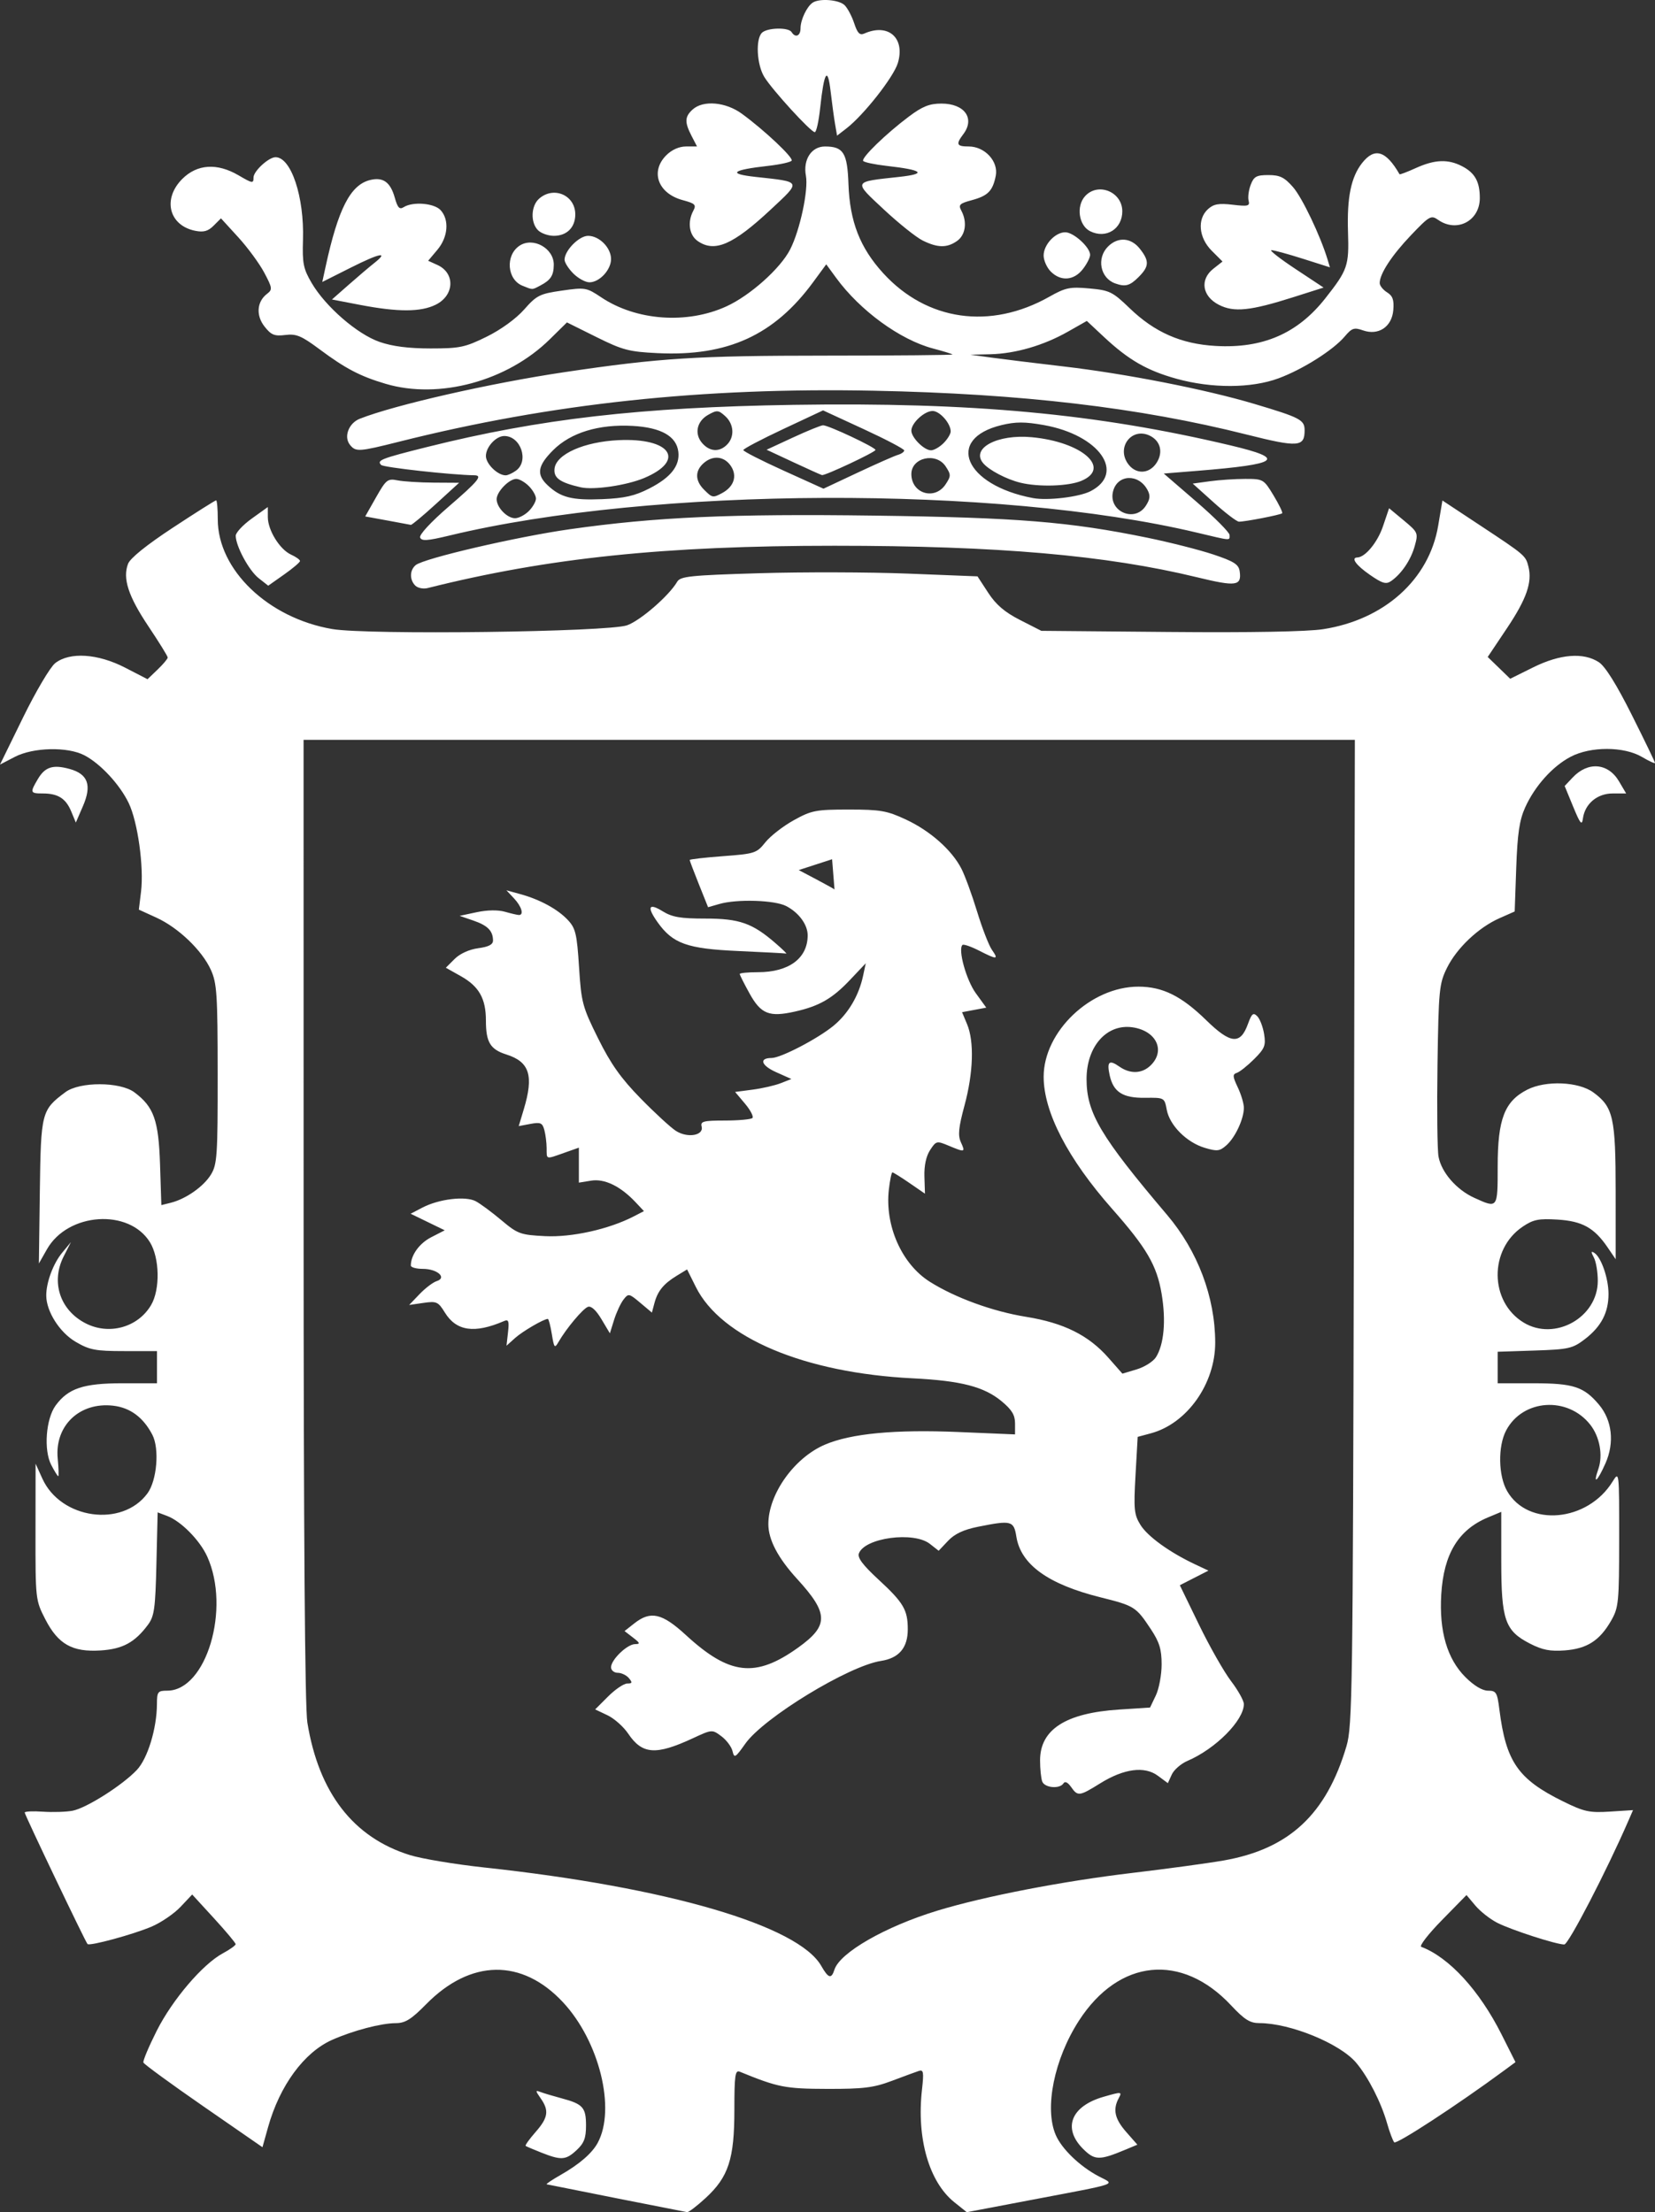 <?xml version="1.0" encoding="UTF-8" standalone="no"?>
<svg
   xmlns:dc="http://purl.org/dc/elements/1.1/"
   xmlns:cc="http://creativecommons.org/ns#"
   xmlns:rdf="http://www.w3.org/1999/02/22-rdf-syntax-ns#"
   xmlns:svg="http://www.w3.org/2000/svg"
   xmlns="http://www.w3.org/2000/svg"
   viewBox="0 0 462.911 618.871"
   height="618.871"
   width="462.911"
   version="1.1"
   id="svg4580">
  <rect x="0" y="0" width="462.911" height="618.871" fill="#333333" stroke="none"/>
  <defs
     id="defs4584" />
  <path
     style="fill:#ffffff;fill-opacity:1"
     d="m 172.411,614.964 c -10.45,-2.075 -19.225,-3.827 -19.5,-3.892 -0.275,-0.066 1.525,-1.272 4,-2.681 5.137,-2.925 8.697,-6.016 10.267,-8.914 5.139,-9.487 0.439,-28.486 -9.738,-39.366 -11.472,-12.265 -25.816,-12.049 -38.235,0.574 -4.183,4.252 -5.854,5.294 -8.5,5.304 -4.119,0.015 -11.915,2.062 -17.799,4.673 -7.848,3.483 -14.668,12.776 -17.926,24.424 l -1.569,5.609 -16.5,-11.419 c -9.075,-6.28 -16.637,-11.803 -16.805,-12.273 -0.168,-0.47 1.503,-4.448 3.712,-8.842 4.384,-8.72 12.873,-18.674 18.517,-21.714 1.967,-1.059 3.576,-2.208 3.576,-2.554 0,-0.345 -2.735,-3.613 -6.078,-7.261 l -6.078,-6.633 -3.257,3.453 c -1.791,1.899 -5.418,4.38 -8.059,5.512 -5.117,2.193 -17.359,5.528 -17.96,4.893 C 23.868,543.213 6.911,507.707 6.91,507.073 c -3.4e-4,-0.328 2.276,-0.438 5.058,-0.246 2.782,0.193 6.526,0.075 8.319,-0.261 3.853,-0.723 13.929,-7.112 17.987,-11.406 3.028,-3.204 5.593,-11.615 5.621,-18.434 0.014,-3.457 0.239,-3.75 2.881,-3.75 10.928,0 17.777,-22.94 11.195,-37.5 -2.071,-4.581 -7.327,-9.913 -11.218,-11.379 l -2.658,-1.001 -0.342,14.369 c -0.301,12.635 -0.591,14.702 -2.404,17.128 -3.664,4.904 -7.037,6.729 -13.175,7.129 -7.934,0.517 -11.914,-1.726 -15.513,-8.743 -2.719,-5.302 -2.75,-5.574 -2.728,-24.432 l 0.022,-19.071 1.9,4.184 c 5.151,11.346 22.334,13.747 29.4,4.108 2.651,-3.616 3.388,-12.482 1.362,-16.378 -2.542,-4.887 -6.211,-7.604 -11.001,-8.143 -9.373,-1.057 -16.353,5.618 -15.472,14.794 0.261,2.715 0.327,4.936 0.147,4.936 -0.18,0 -1.064,-1.424 -1.963,-3.164 -2.145,-4.149 -1.492,-12.899 1.241,-16.628 3.503,-4.779 7.776,-6.205 18.593,-6.207 l 9.75,-0.002 0,-4.5 0,-4.5 -9.162,0 c -8.059,0 -9.695,-0.313 -13.592,-2.596 -4.461,-2.614 -8.182,-8.457 -8.218,-12.904 -0.03,-3.666 1.929,-8.966 4.434,-12 l 2.478,-3 -2.033,4 c -3.644,7.17 -1.046,15.072 6.164,18.748 6.588,3.359 14.621,1.105 18.282,-5.131 2.564,-4.366 2.398,-13.167 -0.332,-17.584 -5.857,-9.478 -22.948,-8.31 -28.785,1.966 l -2.272,4 0.268,-20.18 c 0.294,-22.118 0.459,-22.761 7.153,-27.758 3.978,-2.97 15.284,-2.945 19.292,0.043 5.45,4.062 6.779,7.807 7.179,20.226 l 0.365,11.331 2.64,-0.659 c 4.229,-1.055 9.194,-4.544 11.239,-7.898 1.726,-2.83 1.892,-5.316 1.875,-28.105 -0.016,-22.367 -0.217,-25.439 -1.911,-29.168 -2.474,-5.449 -9.093,-11.79 -15.232,-14.593 l -4.905,-2.239 0.608,-5 C 40.29,242.53 38.527,229.88 35.98,224.62 33.468,219.429 28.1,213.65 23.614,211.304 18.901,208.841 9.28,209.06 4.121,211.749 L 0,213.897 6.465,200.687 c 3.556,-7.266 7.597,-14.095 8.981,-15.175 4.076,-3.182 11.905,-2.674 19.549,1.268 l 6.268,3.233 2.824,-2.705 c 1.553,-1.488 2.824,-3.002 2.824,-3.365 0,-0.363 -2.413,-4.265 -5.362,-8.671 -5.664,-8.462 -7.293,-13.442 -5.736,-17.538 0.602,-1.583 5.175,-5.27 12.556,-10.123 6.385,-4.199 11.819,-7.634 12.076,-7.634 0.257,0 0.466,2.387 0.466,5.304 0,14.117 14.072,27.615 32,30.697 9.869,1.696 77.22,0.836 82.5,-1.053 3.75,-1.342 11.764,-8.312 14,-12.175 0.88,-1.521 3.635,-1.807 23,-2.389 12.1,-0.363 30.775,-0.314 41.5,0.109 l 19.5,0.77 3,4.601 c 2.183,3.347 4.615,5.423 8.926,7.619 l 5.926,3.019 35.881,0.318 c 22.683,0.201 38.479,-0.085 42.944,-0.778 17.136,-2.659 29.643,-13.91 32.176,-28.945 l 1.189,-7.057 10.478,6.923 c 12.694,8.387 12.799,8.476 13.576,11.574 1.101,4.388 -0.523,9.048 -6.016,17.253 l -5.371,8.025 3.144,3.047 3.144,3.047 6.463,-3.204 c 7.504,-3.72 14.059,-4.229 18.337,-1.426 1.783,1.168 4.938,6.218 9.206,14.736 3.571,7.127 6.493,13.175 6.493,13.439 0,0.264 -1.636,-0.485 -3.636,-1.665 -5.041,-2.974 -14.349,-2.999 -19.959,-0.055 -5.061,2.657 -10.044,8.218 -12.737,14.216 -1.586,3.532 -2.14,7.295 -2.477,16.808 l -0.433,12.257 -4.251,1.881 c -5.887,2.604 -11.955,8.351 -14.698,13.92 -2.165,4.396 -2.329,6.075 -2.643,27.077 -0.184,12.315 -0.054,23.889 0.29,25.721 0.829,4.42 5.025,9.247 10.004,11.509 6.587,2.992 6.541,3.053 6.541,-8.805 0,-13.231 1.922,-18.215 8.277,-21.457 5.177,-2.641 14.35,-2.255 18.487,0.777 5.575,4.087 6.233,7.02 6.235,27.762 l 0.002,18.898 -2.25,-3.306 c -3.737,-5.491 -7.094,-7.355 -14.011,-7.781 -5.284,-0.326 -6.775,-0.024 -9.739,1.973 -9.452,6.367 -9.321,20.993 0.241,26.823 8.736,5.327 20.759,-1.419 20.759,-11.648 0,-2.469 -0.495,-5.414 -1.1,-6.544 -0.839,-1.568 -0.815,-1.879 0.102,-1.312 1.945,1.202 3.998,7.116 3.998,11.516 0,5.239 -2.066,9.168 -6.668,12.681 -3.379,2.579 -4.49,2.829 -14.001,3.143 l -10.331,0.341 0,4.409 0,4.409 10.05,0 c 11.113,0 14.058,0.962 18.271,5.969 3.695,4.391 4.391,10.634 1.833,16.418 -2.29,5.178 -3.613,6.23 -1.994,1.588 1.335,-3.831 0.385,-9.015 -2.273,-12.393 -6.316,-8.03 -18.893,-7.162 -23.525,1.624 -2.334,4.427 -2.196,12.668 0.284,16.963 5.86,10.149 22.508,8.642 29.495,-2.669 1.844,-2.985 1.853,-2.908 1.84,16 -0.012,17.817 -0.152,19.243 -2.246,22.906 -3.184,5.569 -6.736,7.853 -12.942,8.324 -4.118,0.312 -6.29,-0.113 -9.791,-1.914 -6.958,-3.58 -7.997,-6.577 -7.998,-23.079 l -0.002,-13.763 -3.736,1.561 c -8.277,3.458 -12.371,10.221 -13.048,21.551 -0.614,10.278 1.645,18.011 6.755,23.12 2.388,2.388 4.73,3.795 6.319,3.795 2.294,0 2.584,0.478 3.185,5.25 1.844,14.65 5.221,19.52 17.843,25.734 5.859,2.885 7.342,3.207 13.073,2.842 l 6.464,-0.412 -1.323,3.043 c -6.107,14.047 -16.73,34.543 -17.903,34.543 -2.265,0 -14.79,-4.053 -18.752,-6.069 -1.993,-1.014 -4.744,-3.174 -6.113,-4.801 l -2.488,-2.957 -6.887,7.031 c -3.788,3.867 -6.386,7.22 -5.773,7.452 7.804,2.949 16.273,12.187 22.469,24.51 l 3.896,7.749 -3.24,2.39 c -12.902,9.518 -30.079,20.737 -30.679,20.039 -0.398,-0.463 -1.3,-2.867 -2.005,-5.342 -1.669,-5.862 -5.265,-12.907 -8.631,-16.907 -4.533,-5.387 -18.47,-11.093 -27.095,-11.093 -2.606,0 -4.169,-0.983 -7.889,-4.96 -13.835,-14.791 -31.381,-13.03 -42.563,4.271 -6.92,10.707 -9.716,24.468 -6.497,31.971 1.676,3.906 6.756,8.799 12.005,11.565 4.634,2.441 6.467,1.798 -18.886,6.623 l -18,3.425 -3.496,-2.804 c -7.053,-5.658 -10.561,-17.85 -9.038,-31.408 0.562,-5.002 0.435,-5.744 -0.907,-5.296 -0.858,0.286 -4.26,1.538 -7.56,2.782 -5.038,1.899 -7.925,2.257 -18,2.231 -11.786,-0.03 -13.784,-0.422 -24.5,-4.809 -1.281,-0.524 -1.5,1.031 -1.5,10.647 0,13.772 -1.63,18.783 -8.03,24.682 -2.434,2.243 -4.773,4.025 -5.197,3.959 -0.425,-0.066 -9.322,-1.818 -19.772,-3.893 z m 60.986,-63.943 c 1.513,-4.766 14.253,-12.07 28.782,-16.501 13.182,-4.021 34.991,-8.241 54.624,-10.57 9.684,-1.149 21.15,-2.712 25.48,-3.473 18.306,-3.218 28.71,-12.915 34.336,-31.999 1.647,-5.589 1.788,-15.435 2.054,-143.75 l 0.286,-137.75 -147.024,0 -147.024,0 0.008,134.25 c 0.005,88.145 0.365,136.452 1.048,140.661 3.19,19.658 12.85,32.157 28.657,37.077 3.321,1.034 12.731,2.602 20.913,3.485 51.085,5.514 87.748,16.232 94.178,27.533 1.985,3.488 2.83,3.727 3.683,1.038 z m 66.175,-51.117 c -0.908,-1.297 -1.701,-1.671 -2.116,-1 -1.014,1.64 -5.253,1.277 -5.938,-0.508 -0.334,-0.87 -0.607,-3.535 -0.607,-5.923 0,-8.638 7.166,-13.247 22.1,-14.214 l 8.664,-0.561 1.618,-3.394 c 0.89,-1.866 1.618,-5.776 1.618,-8.688 0,-4.221 -0.614,-6.222 -3.029,-9.868 -4.136,-6.244 -4.563,-6.514 -14.092,-8.892 -14.626,-3.651 -22.26,-9.157 -23.507,-16.955 -0.718,-4.487 -1.378,-4.658 -10.761,-2.773 -3.999,0.803 -6.514,1.987 -8.348,3.93 l -2.625,2.781 -2.454,-1.93 c -4.516,-3.552 -18.174,-1.727 -19.855,2.654 -0.462,1.203 1.073,3.258 5.446,7.295 7.036,6.495 8.225,8.51 8.225,13.944 0,5.178 -2.456,8.077 -7.5,8.852 -9.061,1.393 -32.824,15.892 -37.942,23.15 -2.801,3.972 -3.093,4.143 -3.578,2.09 -0.29,-1.23 -1.693,-3.106 -3.118,-4.17 -2.58,-1.926 -2.611,-1.924 -7.976,0.566 -10.37,4.814 -14.171,4.538 -18.104,-1.313 -1.294,-1.925 -3.899,-4.233 -5.788,-5.129 l -3.435,-1.629 3.621,-3.621 c 1.991,-1.991 4.396,-3.621 5.343,-3.621 1.418,0 1.502,-0.265 0.478,-1.5 -0.685,-0.825 -2.09,-1.5 -3.122,-1.5 -1.033,0 -1.878,-0.695 -1.878,-1.545 0,-2.107 4.495,-6.449 6.705,-6.477 1.525,-0.019 1.44,-0.296 -0.567,-1.839 l -2.362,-1.817 2.747,-2.161 c 4.548,-3.577 7.744,-2.852 14.402,3.27 12.243,11.256 19.468,12.067 31.394,3.527 8.622,-6.174 8.581,-9.53 -0.234,-19.174 -5.411,-5.921 -8.085,-11.009 -8.085,-15.386 0,-8.379 7.204,-18.519 15.777,-22.207 7.301,-3.141 19.588,-4.305 37.473,-3.55 l 15.75,0.665 0,-3.081 c 0,-2.341 -0.901,-3.827 -3.75,-6.188 -4.937,-4.091 -11.343,-5.743 -24.902,-6.422 -30.228,-1.514 -53.548,-11.342 -60.628,-25.55 l -2.447,-4.911 -2.887,1.76 c -3.682,2.245 -5.344,4.278 -6.242,7.636 l -0.717,2.679 -3.26,-2.743 c -3.146,-2.647 -3.311,-2.678 -4.701,-0.866 -0.792,1.033 -1.97,3.572 -2.616,5.642 l -1.176,3.765 -2.368,-3.971 c -1.511,-2.533 -2.881,-3.774 -3.785,-3.428 -1.443,0.554 -6.06,6.072 -8.207,9.807 -1.084,1.886 -1.245,1.698 -1.878,-2.187 -0.381,-2.337 -0.882,-4.25 -1.114,-4.25 -1.135,0 -7.096,3.48 -9.192,5.367 l -2.37,2.133 0.423,-3.781 c 0.35,-3.128 0.155,-3.666 -1.13,-3.112 -8.263,3.559 -13.325,2.823 -16.547,-2.406 -1.855,-3.01 -2.308,-3.212 -5.991,-2.679 l -3.984,0.577 2.91,-3.038 c 1.601,-1.671 3.755,-3.306 4.787,-3.633 2.971,-0.943 0.18,-3.427 -3.851,-3.427 -1.858,0 -3.378,-0.421 -3.378,-0.935 0,-2.906 2.381,-6.213 5.7,-7.915 l 3.784,-1.941 -4.767,-2.316 -4.767,-2.316 3.275,-1.713 c 4.634,-2.424 12.066,-3.312 14.938,-1.784 1.285,0.684 4.517,3.076 7.181,5.317 4.552,3.829 5.287,4.096 12.216,4.446 7.463,0.377 17.854,-1.939 24.791,-5.525 l 2.851,-1.474 -2.334,-2.484 c -4.213,-4.484 -8.674,-6.653 -12.431,-6.043 l -3.437,0.558 0,-4.893 0,-4.893 -4.126,1.456 c -5.214,1.84 -4.872,1.93 -4.888,-1.294 -0.008,-1.512 -0.295,-3.801 -0.639,-5.085 -0.542,-2.024 -1.062,-2.253 -3.897,-1.721 l -3.272,0.614 1.411,-4.688 c 2.842,-9.445 1.628,-13.288 -4.847,-15.339 -4.535,-1.437 -5.742,-3.437 -5.742,-9.514 0,-6.135 -1.926,-9.544 -7.006,-12.4 l -4.203,-2.362 2.452,-2.452 c 1.487,-1.487 4.086,-2.671 6.605,-3.009 2.94,-0.394 4.148,-1.03 4.137,-2.175 -0.025,-2.699 -1.498,-4.187 -5.51,-5.566 l -3.826,-1.315 4.779,-1.019 c 2.96,-0.631 5.974,-0.676 7.919,-0.118 1.727,0.495 3.481,0.901 3.897,0.901 1.45,0 0.742,-2.387 -1.377,-4.642 l -2.133,-2.271 3.883,1.068 c 5.515,1.517 10.491,4.229 13.321,7.261 2.147,2.3 2.518,3.872 3.112,13.166 0.634,9.925 0.952,11.115 5.338,19.95 3.552,7.156 6.387,11.157 11.888,16.781 3.973,4.062 8.414,8.148 9.868,9.081 3.253,2.086 7.851,1.303 7.192,-1.225 -0.376,-1.442 0.517,-1.671 6.535,-1.674 3.834,-0.002 7.287,-0.321 7.674,-0.708 0.387,-0.387 -0.544,-2.185 -2.069,-3.996 l -2.773,-3.292 4.899,-0.643 c 2.694,-0.354 6.237,-1.168 7.872,-1.81 l 2.973,-1.167 -4.293,-1.922 c -4.181,-1.872 -4.842,-3.957 -1.254,-3.957 2.589,0 12.986,-5.422 17.38,-9.062 4.088,-3.388 7.042,-8.394 8.222,-13.938 l 0.745,-3.5 -4.373,4.625 c -4.979,5.266 -8.62,7.362 -15.441,8.89 -7.192,1.612 -9.503,0.691 -12.683,-5.05 -1.512,-2.731 -2.75,-5.191 -2.75,-5.465 0,-0.275 2.294,-0.499 5.099,-0.499 8.661,0 13.901,-3.892 13.901,-10.325 0,-2.983 -2.477,-6.353 -6.011,-8.181 -3.237,-1.674 -13.731,-2.002 -18.675,-0.584 l -3.173,0.91 -2.57,-6.421 c -1.414,-3.531 -2.57,-6.587 -2.57,-6.791 0,-0.204 4.191,-0.685 9.313,-1.069 8.911,-0.668 9.423,-0.836 11.851,-3.879 1.396,-1.749 4.967,-4.526 7.937,-6.171 4.985,-2.761 6.166,-2.99 15.399,-2.99 8.86,0 10.684,0.319 16,2.802 6.758,3.156 12.79,8.495 15.477,13.698 0.994,1.925 2.975,7.329 4.402,12.009 1.427,4.68 3.301,9.517 4.165,10.75 1.938,2.766 1.45,2.789 -3.68,0.171 -2.231,-1.138 -4.293,-1.834 -4.581,-1.546 -1.287,1.287 1.078,9.814 3.743,13.492 l 2.928,4.042 -3.386,0.635 -3.386,0.635 1.41,3.374 c 2.018,4.829 1.741,13.575 -0.719,22.69 -1.681,6.229 -1.896,8.399 -1.021,10.318 1.297,2.847 1.171,2.883 -3.39,0.977 -3.37,-1.408 -3.529,-1.372 -5.218,1.209 -1.119,1.71 -1.688,4.366 -1.592,7.432 l 0.15,4.771 -4.33,-2.979 c -2.382,-1.639 -4.528,-2.979 -4.77,-2.979 -0.242,0 -0.687,2.138 -0.99,4.75 -1.174,10.136 3.584,20.886 11.442,25.846 7.102,4.483 17.607,8.311 26.924,9.811 10.548,1.698 17.482,5.148 23.042,11.464 l 3.907,4.438 3.992,-1.196 c 2.196,-0.658 4.622,-2.19 5.392,-3.405 2.262,-3.569 2.855,-10.222 1.583,-17.761 -1.337,-7.927 -4.179,-12.802 -13.835,-23.735 -12.393,-14.032 -19.156,-27.079 -19.156,-36.956 0,-12.671 13.182,-25.213 26.5,-25.213 6.762,0 12.029,2.607 18.984,9.397 6.815,6.653 9.541,6.898 11.657,1.046 1.055,-2.917 1.492,-3.283 2.597,-2.178 0.731,0.731 1.596,2.973 1.922,4.983 0.52,3.206 0.179,4.067 -2.784,7.02 -1.857,1.851 -4.029,3.581 -4.827,3.843 -1.241,0.408 -1.205,0.997 0.25,4.062 0.935,1.971 1.701,4.543 1.701,5.715 0,3.109 -2.402,8.28 -4.865,10.474 -1.888,1.682 -2.607,1.768 -6.085,0.726 -5.056,-1.515 -9.796,-6.262 -10.616,-10.633 -0.64,-3.41 -0.662,-3.422 -6.094,-3.357 -6.222,0.074 -8.842,-1.602 -9.878,-6.318 -0.836,-3.805 -0.151,-4.421 2.696,-2.427 3.092,2.166 6.428,2.016 8.842,-0.398 4.13,-4.13 1.471,-9.616 -5.126,-10.577 -7.217,-1.052 -12.875,5.31 -12.873,14.475 0.001,9.47 3.885,16.02 22.547,38.027 8.558,10.092 13.407,22.962 13.438,35.665 0.028,11.532 -7.867,22.685 -17.989,25.411 l -3.695,0.995 -0.606,10.706 c -0.542,9.567 -0.395,11.048 1.378,13.916 1.992,3.223 8.149,7.675 15.222,11.007 l 3.795,1.788 -4,2.043 -4,2.043 5.374,11.067 c 2.956,6.087 6.986,13.178 8.955,15.759 1.97,2.58 3.58,5.475 3.578,6.433 -0.01,4.566 -7.898,12.508 -15.78,15.888 -1.806,0.775 -3.777,2.491 -4.38,3.814 l -1.096,2.406 -2.805,-2.074 c -3.726,-2.755 -9.481,-1.995 -16.112,2.126 -5.87,3.649 -6.275,3.699 -8.161,1.007 z m -66.489,-255.226 -0.342,-4.299 -4.665,1.514 -4.665,1.514 5,2.643 c 2.75,1.454 5.003,2.707 5.007,2.784 0.004,0.078 -0.147,-1.793 -0.335,-4.158 z m -26.672,21.373 c -14.244,-0.639 -18.219,-2.062 -22.482,-8.049 -3.047,-4.279 -2.518,-5.497 1.35,-3.107 2.734,1.69 5,2.082 12.04,2.082 9.494,0 13.121,1.274 19.592,6.884 1.925,1.669 3.275,2.975 3,2.904 -0.275,-0.072 -6.35,-0.393 -13.5,-0.714 z m -55,336.152 c -2.2,-0.869 -4.172,-1.71 -4.383,-1.869 -0.211,-0.159 1.027,-1.895 2.75,-3.858 3.553,-4.047 3.857,-6.021 1.453,-9.452 -1.513,-2.161 -1.52,-2.337 -0.062,-1.778 0.89,0.341 3.558,1.14 5.93,1.774 5.958,1.593 6.813,2.55 6.813,7.628 0,3.501 -0.553,4.938 -2.646,6.878 -3.017,2.796 -4.272,2.883 -9.854,0.678 z m 151.525,-1.047 c -5.8,-5.8 -3.382,-11.942 5.732,-14.564 5.076,-1.46 5.223,-1.447 4.25,0.37 -1.711,3.197 -1.134,5.801 2.101,9.485 l 3.109,3.54 -3.414,1.426 c -7.219,3.016 -8.532,2.988 -11.778,-0.259 z m 137.089,-375.472 -2.382,-5.793 2.213,-2.355 c 4.296,-4.573 9.937,-4.118 12.986,1.049 l 2.002,3.393 -3.792,0 c -4.31,0 -7.748,2.897 -8.305,7 -0.281,2.068 -0.751,1.499 -2.721,-3.293 z m -420.102,1.324 c -1.507,-3.639 -3.706,-5.031 -7.947,-5.031 -3.553,0 -3.633,-0.231 -1.392,-4.024 2.019,-3.418 4.224,-4.119 8.9,-2.828 5.133,1.417 6.251,4.538 3.72,10.384 l -1.994,4.606 -1.287,-3.107 z m 96.234,-63.184 c -1.641,-1.641 -1.585,-4.321 0.119,-5.735 2.265,-1.88 28.206,-7.917 43.135,-10.038 24.045,-3.416 44.999,-4.35 85.347,-3.803 39.895,0.541 54.395,1.718 76.153,6.181 6.325,1.297 14.65,3.414 18.5,4.703 5.77,1.933 7.059,2.76 7.335,4.71 0.579,4.095 -0.978,4.312 -11.911,1.655 -25.438,-6.18 -55.726,-8.814 -101.423,-8.82 -47.547,-0.006 -80.104,3.381 -113.804,11.839 -1.212,0.304 -2.764,-0.008 -3.45,-0.694 z M 72.342,161.744 c -2.698,-2.123 -6.369,-8.907 -6.41,-11.848 -0.012,-0.869 2.003,-3.035 4.478,-4.812 l 4.5,-3.232 0.004,2.812 c 0.005,3.674 3.334,9.053 6.494,10.493 1.376,0.627 2.502,1.431 2.502,1.787 0,0.356 -1.999,2.056 -4.443,3.778 l -4.443,3.131 -2.683,-2.11 z m 310.813,-0.937 c -3.872,-2.683 -5.395,-4.797 -3.494,-4.853 2.213,-0.066 5.646,-4.24 7.156,-8.7 l 1.717,-5.071 4.105,3.409 c 3.985,3.31 4.075,3.518 3.077,7.131 -1.076,3.896 -3.685,7.781 -6.597,9.82 -1.424,0.997 -2.448,0.699 -5.963,-1.736 z M 117.508,150.369 c -0.293,-0.764 3.013,-4.342 7.948,-8.601 8.357,-7.212 9.638,-8.777 7.205,-8.808 -6.271,-0.079 -25.354,-2.188 -26.043,-2.878 -1.314,-1.314 -0.064,-1.802 12.93,-5.051 31.476,-7.871 59.606,-11.103 102.432,-11.772 49.905,-0.779 84.781,2.46 122.232,11.351 15.734,3.735 13.777,5.238 -9.251,7.101 l -9.45,0.765 9.2,7.944 c 5.06,4.369 9.2,8.532 9.2,9.25 0,1.623 0.719,1.677 -9.241,-0.689 -55.8,-13.252 -152.124,-12.866 -208.959,0.839 -6.188,1.492 -7.799,1.6 -8.203,0.548 z m 30.403,-7.392 c 1.1,-1.1 2,-2.675 2,-3.5 0,-0.825 -0.9,-2.4 -2,-3.5 -1.1,-1.1 -2.675,-2 -3.5,-2 -2.015,0 -5.5,3.593 -5.5,5.671 0,2.305 2.925,5.329 5.155,5.329 1.015,0 2.745,-0.9 3.845,-2 z m 172.548,-1.433 c 1.232,-1.88 1.346,-2.897 0.5,-4.477 -2.485,-4.644 -8.432,-4.393 -9.637,0.407 -1.395,5.559 6.002,8.854 9.137,4.07 z m -138.816,-4.904 c 5.973,-3.058 8.556,-6.33 8.091,-10.249 -0.517,-4.352 -4.808,-6.791 -12.734,-7.239 -9.492,-0.536 -17.361,1.862 -22.294,6.795 -4.351,4.351 -4.736,6.797 -1.544,9.796 3.665,3.443 6.799,4.245 15.249,3.901 6.277,-0.255 9.127,-0.902 13.232,-3.004 z m -19.232,-0.315 c -5.828,-1.34 -7.607,-2.617 -7.303,-5.241 0.469,-4.036 8.261,-7.494 17.91,-7.948 14.597,-0.686 18.888,5.637 7.182,10.585 -4.893,2.068 -14.196,3.43 -17.79,2.604 z m 142.629,1.085 c 9.911,-5.125 2.427,-15.722 -13.058,-18.49 -5.304,-0.948 -7.88,-0.949 -11.817,-0.004 -15.918,3.819 -10.35,16.82 8.746,20.423 4.09,0.772 12.957,-0.289 16.129,-1.929 z m -19.629,-2.368 c -3.909,-0.952 -8.81,-3.529 -10.435,-5.486 -3.458,-4.166 4.005,-8.138 13.61,-7.243 14.062,1.31 22.389,8.65 13.857,12.215 -3.624,1.514 -11.898,1.764 -17.032,0.514 z m -83.457,2.912 c 3.322,-1.778 4.318,-4.777 2.505,-7.544 -1.848,-2.82 -5.101,-3.148 -7.719,-0.778 -2.383,2.156 -2.32,4.854 0.171,7.345 2.31,2.31 2.488,2.345 5.043,0.977 z m 62.549,-2.477 c 1.517,-2.316 1.517,-2.684 0,-5 -2.644,-4.035 -9.592,-2.487 -9.592,2.137 0,5.499 6.578,7.463 9.592,2.863 z m -13.342,-8.228 c 0.963,-0.278 1.75,-0.833 1.75,-1.235 0,-0.402 -5.107,-3.087 -11.349,-5.967 l -11.349,-5.237 -11.151,5.23 c -6.133,2.877 -11.151,5.518 -11.151,5.871 0,0.352 5.045,2.927 11.212,5.722 l 11.212,5.082 9.538,-4.481 c 5.246,-2.464 10.325,-4.708 11.288,-4.985 z m -29.246,2.065 -7.496,-3.499 7.381,-3.419 c 4.059,-1.88 7.847,-3.419 8.416,-3.419 1.532,0 14.701,6.196 14.661,6.898 -0.035,0.618 -14.067,7.216 -14.966,7.037 -0.275,-0.055 -3.873,-1.674 -7.996,-3.598 z m -77.57,2.335 c 3.689,-2.697 1.311,-9.672 -3.296,-9.672 -2.315,0 -5.138,3.076 -5.138,5.598 0,2.201 3.278,5.402 5.531,5.402 0.598,0 1.904,-0.598 2.902,-1.328 z M 323.471,129.525 c 1.973,-3.011 1.116,-6.284 -2.02,-7.713 -4.863,-2.216 -9.097,3.138 -6.1,7.713 2.117,3.231 6.002,3.231 8.12,0 z m -120.131,-5.12 c 2.184,-2.184 1.962,-5.765 -0.497,-7.99 -1.888,-1.709 -2.302,-1.741 -4.75,-0.372 -3.246,1.816 -3.966,5.409 -1.607,8.016 2.106,2.327 4.74,2.46 6.854,0.346 z m 60.571,-0.429 c 1.1,-1.1 2,-2.575 2,-3.277 0,-2.264 -3.056,-5.723 -5.057,-5.723 -2.302,0 -5.943,3.37 -5.943,5.5 0,1.938 3.562,5.5 5.5,5.5 0.825,0 2.4,-0.9 3.5,-2 z m -155.63,21.628 -6.13,-1.128 3.031,-5.345 c 2.813,-4.962 3.244,-5.302 6.005,-4.75 1.636,0.327 6.181,0.615 10.1,0.638 l 7.125,0.043 -6.5,5.94 c -3.575,3.267 -6.725,5.893 -7,5.834 -0.275,-0.058 -3.259,-0.613 -6.63,-1.234 z m 231.23,-5.01 -5.9,-5.305 4.789,-0.656 c 2.634,-0.361 7.092,-0.656 9.907,-0.656 5.016,0 5.173,0.092 7.908,4.619 1.535,2.541 2.622,4.787 2.416,4.993 -0.449,0.449 -10.527,2.404 -12.108,2.349 -0.612,-0.021 -3.768,-2.426 -7.013,-5.344 z M 97.921,124.49 c -1.855,-2.236 -0.418,-6.109 2.727,-7.348 9.829,-3.873 36.566,-9.959 57.263,-13.034 26.689,-3.966 36.827,-4.606 73.165,-4.618 19.615,-0.007 35.525,-0.153 35.353,-0.325 -0.171,-0.172 -2.614,-0.921 -5.429,-1.663 -9.235,-2.436 -20.433,-10.6 -27.145,-19.79 l -2.751,-3.766 -3.661,4.988 c -10.896,14.843 -23.919,20.797 -43.446,19.863 -8.05,-0.385 -9.827,-0.851 -17.199,-4.515 l -8.221,-4.086 -4.821,4.745 c -11.885,11.699 -30.957,16.861 -45.914,12.427 -7.113,-2.109 -11.199,-4.246 -18.457,-9.651 -5.075,-3.78 -6.517,-4.382 -9.579,-4.002 -3.036,0.377 -3.952,0.006 -5.807,-2.351 -2.459,-3.126 -2.165,-6.981 0.698,-9.166 1.551,-1.184 1.492,-1.63 -0.784,-5.92 -1.354,-2.552 -4.632,-7.015 -7.285,-9.917 l -4.823,-5.277 -2.052,2.052 c -1.551,1.551 -2.803,1.901 -5.132,1.436 -7.372,-1.474 -9.235,-8.915 -3.635,-14.515 4.158,-4.158 9.74,-4.517 15.73,-1.012 3.923,2.296 4.193,2.335 4.193,0.61 0,-1.771 4.237,-5.674 6.159,-5.674 4.363,0 8.049,11.079 7.678,23.073 -0.205,6.639 0.094,8.134 2.428,12.117 3.872,6.607 12.73,14.299 18.973,16.476 3.599,1.255 8.112,1.834 14.283,1.834 8.178,0 9.646,-0.307 15.697,-3.287 3.972,-1.956 8.216,-5.035 10.479,-7.605 3.493,-3.966 4.353,-4.397 10.552,-5.288 6.516,-0.936 6.897,-0.871 11,1.876 9.78,6.547 24.011,7.577 35.023,2.536 6.643,-3.041 15.116,-10.614 17.831,-15.937 2.743,-5.377 5.15,-16.626 4.406,-20.592 -0.848,-4.521 1.541,-8.204 5.321,-8.204 5.168,0 6.273,1.769 6.579,10.535 0.366,10.476 3.235,17.822 9.738,24.938 12.206,13.355 29.959,15.866 46.436,6.566 4.544,-2.565 5.764,-2.818 11.206,-2.324 5.656,0.513 6.487,0.92 11.261,5.522 7.009,6.756 14.395,10.004 24.014,10.561 13.208,0.765 22.961,-3.459 30.708,-13.298 6.291,-7.989 6.672,-9.104 6.36,-18.617 -0.315,-9.609 0.857,-15.33 3.942,-19.253 3.494,-4.442 6.666,-3.491 10.472,3.137 0.085,0.147 2.133,-0.63 4.553,-1.728 5.291,-2.401 9.006,-2.553 12.919,-0.529 3.617,1.871 4.98,4.313 4.98,8.924 0,6.399 -6.423,9.759 -11.654,6.096 -1.974,-1.383 -2.425,-1.128 -7.583,4.279 -5.385,5.646 -8.764,10.812 -8.764,13.401 0,0.72 0.926,1.887 2.058,2.594 1.587,0.991 1.987,2.126 1.75,4.959 -0.393,4.698 -4.147,7.208 -8.49,5.678 -2.461,-0.867 -3.105,-0.652 -5.084,1.696 -3.215,3.815 -11.743,9.211 -18.521,11.72 -7.595,2.811 -18.663,2.86 -28.528,0.126 -8.269,-2.291 -13.436,-5.268 -20.316,-11.703 l -4.785,-4.476 -5.292,3.004 c -6.801,3.86 -14.699,6.158 -21.724,6.318 l -5.569,0.127 6,0.821 c 3.3,0.452 12.3,1.556 20,2.454 17.482,2.039 39.787,6.416 53.437,10.487 12.878,3.841 14.063,4.464 14.063,7.396 0,4.682 -1.786,4.811 -16.239,1.171 -29.99,-7.553 -62.996,-11.434 -104.261,-12.257 -48.023,-0.959 -90.255,3.574 -132.681,14.24 -11.347,2.853 -12.179,2.91 -13.808,0.947 z m 2.709,-39.211 -7.78,-1.496 4.716,-4.153 c 2.594,-2.284 5.781,-4.992 7.083,-6.017 4.249,-3.346 1.626,-2.842 -6.518,1.253 l -7.986,4.016 0.911,-4.202 c 3.523,-16.253 6.936,-22.932 12.425,-24.309 3.641,-0.914 5.712,0.556 6.937,4.923 0.797,2.842 1.324,3.402 2.502,2.657 2.561,-1.619 8.546,-1.124 10.337,0.855 2.462,2.721 2.062,7.535 -0.922,11.081 l -2.577,3.063 2.601,1.185 c 5.006,2.281 4.754,8.489 -0.45,11.091 -4.193,2.096 -10.573,2.112 -21.277,0.054 z m 240.28,-0.012 c -4.661,-2.384 -5.375,-7.063 -1.538,-10.081 l 2.571,-2.022 -3.016,-3.016 c -3.655,-3.655 -4.116,-8.865 -1.032,-11.656 1.57,-1.421 3.01,-1.675 6.891,-1.215 4.303,0.51 4.851,0.37 4.456,-1.139 -0.247,-0.946 0.016,-2.944 0.585,-4.44 0.883,-2.322 1.608,-2.72 4.955,-2.72 3.199,0 4.465,0.619 6.875,3.364 2.562,2.918 7.672,13.632 9.679,20.292 l 0.65,2.156 -7.576,-2.406 c -4.167,-1.323 -8.121,-2.402 -8.787,-2.398 -0.667,0.004 2.343,2.36 6.688,5.236 l 7.9,5.228 -8.4,2.671 c -12.119,3.853 -16.656,4.319 -20.9,2.148 z m -194.765,-5.327 c -4.339,-1.743 -4.845,-8.521 -0.836,-11.198 3.786,-2.528 9.614,0.703 9.585,5.313 -0.019,2.981 -0.849,4.287 -3.669,5.772 -2.492,1.312 -2.117,1.304 -5.08,0.113 z m 165.765,-0.657 c -4.174,-1.492 -5.253,-7.053 -2,-10.306 2.791,-2.791 6.437,-2.532 8.927,0.635 2.685,3.414 2.613,4.916 -0.382,7.911 -2.444,2.444 -3.693,2.78 -6.545,1.761 z m -151.545,-2.761 c -1.35,-1.35 -2.455,-3.089 -2.455,-3.865 0,-2.562 4.052,-6.68 6.573,-6.68 3.146,0 6.427,3.319 6.427,6.5 0,3.023 -3.234,6.5 -6.045,6.5 -1.125,0 -3.15,-1.105 -4.5,-2.455 z m 133.545,-0.545 c -1.1,-1.1 -2,-3.125 -2,-4.5 0,-3.023 3.234,-6.5 6.045,-6.5 2.331,0 6.955,4.201 6.955,6.32 0,0.776 -0.933,2.596 -2.073,4.045 -2.491,3.166 -6.137,3.426 -8.927,0.635 z m -98.777,-8.557 c -2.382,-1.668 -2.901,-5.306 -1.21,-8.467 0.885,-1.655 0.513,-2.027 -2.963,-2.963 -6.919,-1.863 -9.161,-7.992 -4.595,-12.559 1.54,-1.54 3.598,-2.455 5.526,-2.455 l 3.071,0 -1.526,-2.95 c -1.987,-3.843 -1.924,-5.379 0.303,-7.395 2.947,-2.667 9.23,-2.123 13.771,1.192 6.274,4.579 14.443,12.275 13.924,13.115 -0.263,0.426 -3.219,1.085 -6.569,1.464 -10.243,1.159 -11.456,2.225 -3.517,3.091 13.026,1.421 12.864,1.07 4.227,9.137 -10.594,9.894 -15.719,12.097 -20.441,8.79 z m 62.96,-0.124 c -1.825,-0.899 -6.717,-4.809 -10.872,-8.69 -8.61,-8.041 -8.772,-7.693 4.252,-9.114 7.939,-0.866 6.726,-1.932 -3.517,-3.091 -3.35,-0.379 -6.286,-1.005 -6.525,-1.392 -0.543,-0.879 6.414,-7.623 12.806,-12.415 3.787,-2.839 5.746,-3.619 9.095,-3.619 6.47,0 9.438,4.158 6.11,8.559 -2.146,2.838 -1.881,3.441 1.514,3.441 4.512,0 8.366,4.191 7.56,8.221 -0.847,4.233 -2.187,5.589 -6.735,6.814 -3.401,0.916 -3.768,1.29 -2.884,2.941 1.692,3.161 1.172,6.799 -1.21,8.467 -2.817,1.973 -5.408,1.94 -9.595,-0.124 z m -107.611,-2.891 c -2.122,-2.122 -1.986,-6.743 0.257,-8.774 4.059,-3.673 10.171,-1.062 10.171,4.345 0,3.644 -2.356,6 -6,6 -1.571,0 -3.564,-0.707 -4.429,-1.571 z m 154.429,0.277 c -3.177,-1.59 -3.957,-6.99 -1.415,-9.799 3.611,-3.99 10.415,-1.226 10.415,4.231 0,4.967 -4.561,7.789 -9,5.568 z M 233.572,34.714 c -0.306,-1.78 -0.869,-5.927 -1.253,-9.215 -0.826,-7.092 -1.83,-5.447 -2.927,4.798 -0.393,3.674 -1.065,6.68 -1.491,6.68 -1.104,0 -11.918,-11.833 -14.131,-15.462 -2.092,-3.431 -2.472,-10.526 -0.66,-12.338 1.452,-1.452 7.437,-1.596 8.3,-0.2 1.058,1.712 2.5,1.098 2.5,-1.066 0,-2.353 1.767,-6.079 3.4,-7.169 1.906,-1.273 7.395,-0.828 8.948,0.726 0.82,0.82 2.022,3.101 2.672,5.069 0.915,2.772 1.552,3.412 2.831,2.843 6.683,-2.977 11.473,1.236 9.374,8.243 -1.174,3.918 -9.518,14.54 -14.365,18.287 l -2.641,2.041 -0.556,-3.237 z"
     id="path4636" />
</svg>
